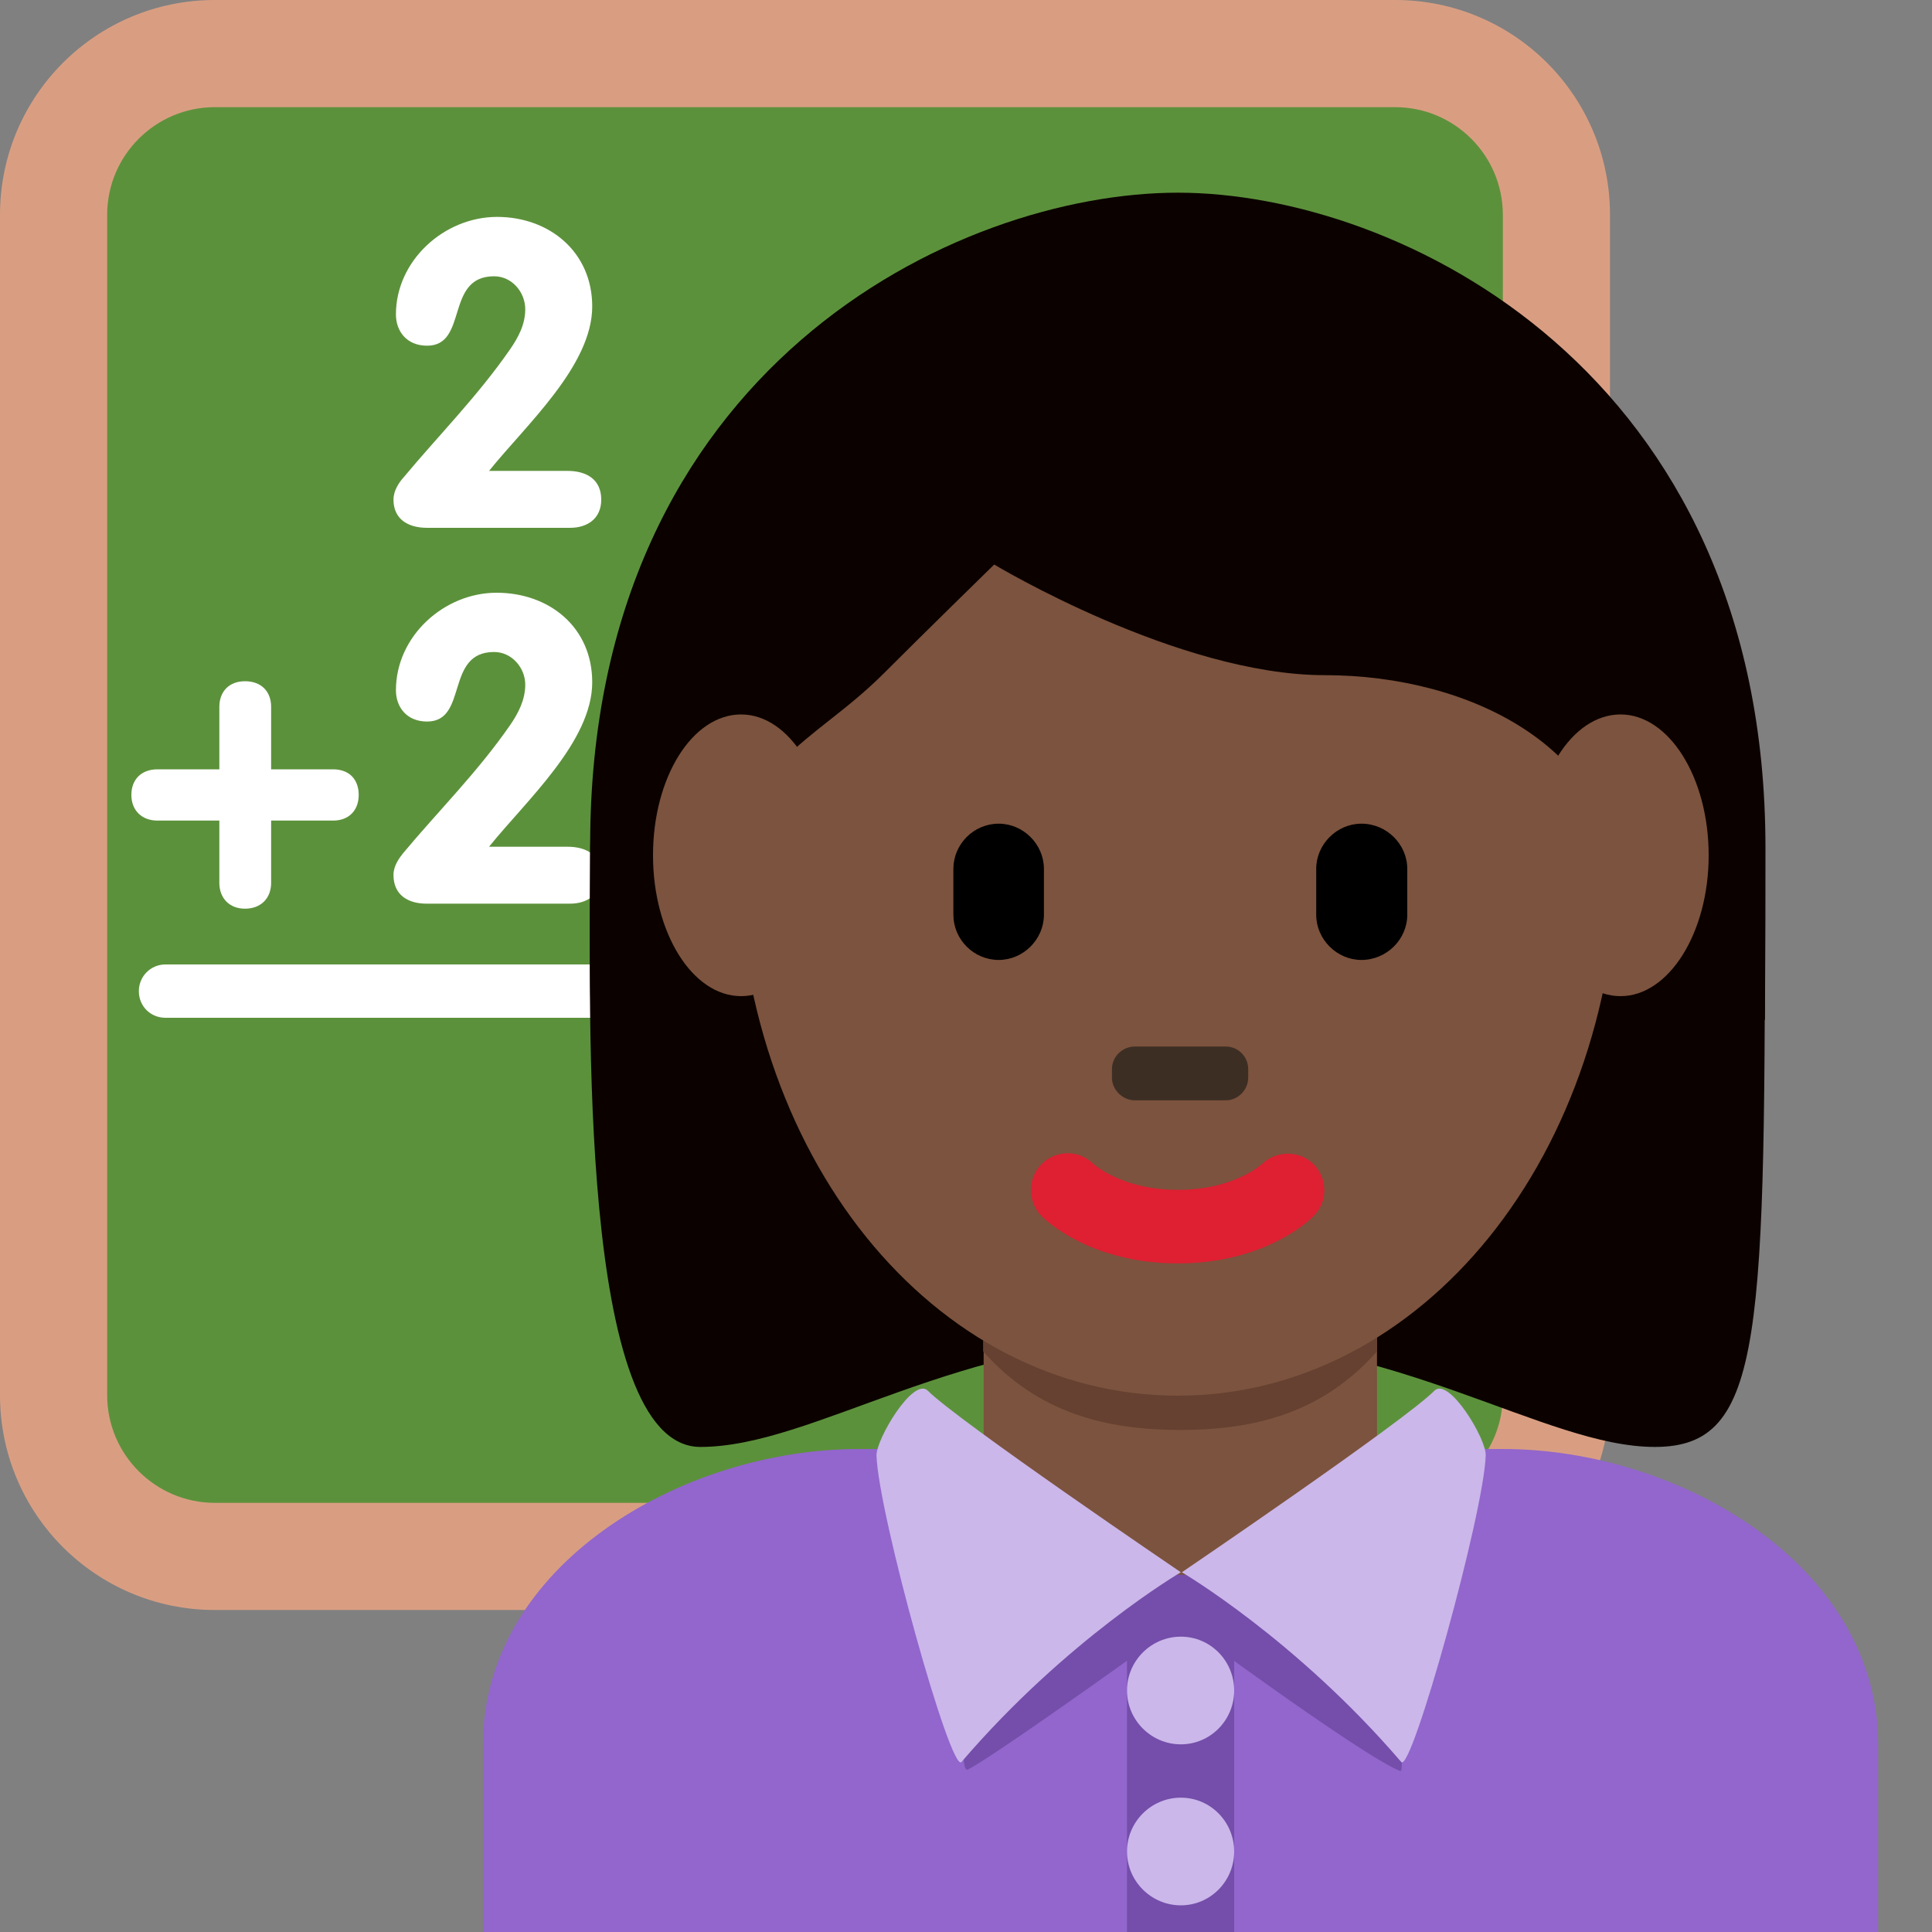 <?xml version="1.0" encoding="UTF-8"?>
<svg xmlns="http://www.w3.org/2000/svg" xmlns:xlink="http://www.w3.org/1999/xlink" width="15pt" height="15pt" viewBox="0 0 15 15" version="1.1">
<rect x="0" y="0" width="15" height="15" fill="#808080" stroke="none"/>
<g id="surface1">
<path style=" stroke:none;fill-rule:nonzero;fill:rgb(85.098%,61.961%,50.98%);fill-opacity:1;" d="M 12.5 10.832 C 12.5 11.754 11.754 12.5 10.832 12.5 L 1.668 12.5 C 0.746 12.5 0 11.754 0 10.832 L 0 1.668 C 0 0.746 0.746 0 1.668 0 L 10.832 0 C 11.754 0 12.5 0.746 12.5 1.668 Z M 12.5 10.832 "/>
<path style=" stroke:none;fill-rule:nonzero;fill:rgb(36.078%,56.863%,23.137%);fill-opacity:1;" d="M 11.668 10.832 C 11.668 11.293 11.293 11.668 10.832 11.668 L 1.668 11.668 C 1.207 11.668 0.832 11.293 0.832 10.832 L 0.832 1.668 C 0.832 1.207 1.207 0.832 1.668 0.832 L 10.832 0.832 C 11.293 0.832 11.668 1.207 11.668 1.668 Z M 11.668 10.832 "/>
<path style=" stroke:none;fill-rule:nonzero;fill:rgb(100%,100%,100%);fill-opacity:1;" d="M 3.133 3.707 C 3.098 3.746 3.055 3.809 3.055 3.879 C 3.055 4.031 3.168 4.098 3.316 4.098 L 4.426 4.098 C 4.555 4.098 4.668 4.031 4.668 3.879 C 4.668 3.723 4.555 3.656 4.406 3.656 L 3.797 3.656 C 4.082 3.301 4.598 2.84 4.598 2.379 C 4.598 1.957 4.266 1.684 3.859 1.684 C 3.449 1.684 3.074 2.023 3.074 2.441 C 3.074 2.57 3.156 2.684 3.316 2.684 C 3.637 2.684 3.453 2.145 3.836 2.145 C 3.973 2.145 4.078 2.266 4.078 2.402 C 4.078 2.523 4.02 2.625 3.961 2.711 C 3.707 3.078 3.406 3.379 3.133 3.707 Z M 2.586 5.973 L 2.105 5.973 L 2.105 5.488 C 2.105 5.367 2.027 5.289 1.902 5.289 C 1.781 5.289 1.703 5.367 1.703 5.488 L 1.703 5.973 L 1.223 5.973 C 1.098 5.973 1.02 6.051 1.02 6.172 C 1.02 6.289 1.098 6.371 1.223 6.371 L 1.703 6.371 L 1.703 6.855 C 1.703 6.973 1.781 7.055 1.902 7.055 C 2.027 7.055 2.105 6.973 2.105 6.855 L 2.105 6.371 L 2.586 6.371 C 2.711 6.371 2.785 6.289 2.785 6.172 C 2.785 6.051 2.711 5.973 2.586 5.973 Z M 4.406 6.574 L 3.797 6.574 C 4.082 6.219 4.598 5.758 4.598 5.297 C 4.598 4.871 4.266 4.602 3.855 4.602 C 3.449 4.602 3.074 4.938 3.074 5.359 C 3.074 5.488 3.156 5.602 3.316 5.602 C 3.637 5.602 3.453 5.062 3.836 5.062 C 3.973 5.062 4.078 5.184 4.078 5.316 C 4.078 5.438 4.02 5.543 3.961 5.629 C 3.707 5.996 3.406 6.293 3.129 6.625 C 3.098 6.664 3.055 6.723 3.055 6.793 C 3.055 6.949 3.168 7.016 3.312 7.016 L 4.426 7.016 C 4.555 7.016 4.668 6.949 4.668 6.793 C 4.668 6.641 4.555 6.574 4.406 6.574 Z M 4.758 7.902 L 1.285 7.902 C 1.168 7.902 1.078 7.812 1.078 7.695 C 1.078 7.582 1.168 7.488 1.285 7.488 L 4.758 7.488 C 4.871 7.488 4.965 7.582 4.965 7.695 C 4.965 7.812 4.871 7.902 4.758 7.902 Z M 4.758 7.902 "/>
<path style=" stroke:none;fill-rule:nonzero;fill:rgb(57.255%,40%,80%);fill-opacity:1;" d="M 14.582 15 L 14.582 13.543 C 14.582 12.16 13.047 11.25 11.668 11.25 L 6.668 11.25 C 5.285 11.25 3.75 12.16 3.75 13.543 L 3.75 15 Z M 14.582 15 "/>
<path style=" stroke:none;fill-rule:nonzero;fill:rgb(4.314%,0.784%,0%);fill-opacity:1;" d="M 9.145 2.113 C 10.855 2.113 13.703 2.969 13.703 6.672 C 13.703 10.379 13.703 11.234 12.848 11.234 C 11.992 11.234 10.855 10.379 9.145 10.379 C 7.434 10.379 6.316 11.234 5.438 11.234 C 4.484 11.234 4.582 7.812 4.582 6.672 C 4.582 2.969 7.434 2.113 9.145 2.113 "/>
<path style=" stroke:none;fill-rule:nonzero;fill:rgb(16.078%,18.431%,20%);fill-opacity:1;" d="M 7.082 11.25 L 11.199 11.25 C 11.199 11.25 10.676 12.707 9.141 12.707 C 7.605 12.707 7.082 11.25 7.082 11.25 "/>
<path style=" stroke:none;fill-rule:nonzero;fill:rgb(48.627%,32.549%,24.314%);fill-opacity:1;" d="M 7.637 11.258 C 7.637 11.875 8.543 12.293 9.168 12.293 C 9.793 12.293 10.691 11.875 10.691 11.258 L 10.691 9.922 L 7.637 9.922 Z M 7.637 11.258 "/>
<path style=" stroke:none;fill-rule:nonzero;fill:rgb(40%,25.49%,19.216%);fill-opacity:1;" d="M 7.633 10.492 C 8.059 10.973 8.59 11.102 9.164 11.102 C 9.738 11.102 10.266 10.973 10.691 10.492 L 10.691 9.27 L 7.633 9.27 Z M 7.633 10.492 "/>
<path style=" stroke:none;fill-rule:nonzero;fill:rgb(48.627%,32.549%,24.314%);fill-opacity:1;" d="M 5.723 6.547 C 5.723 4.117 7.254 2.148 9.145 2.148 C 11.031 2.148 12.566 4.117 12.566 6.547 C 12.566 8.98 11.031 10.836 9.145 10.836 C 7.254 10.836 5.723 8.98 5.723 6.547 "/>
<path style=" stroke:none;fill-rule:nonzero;fill:rgb(87.451%,12.157%,19.608%);fill-opacity:1;" d="M 9.145 9.809 C 8.473 9.809 8.125 9.48 8.086 9.441 C 7.977 9.328 7.977 9.148 8.086 9.039 C 8.199 8.926 8.375 8.926 8.488 9.035 C 8.5 9.047 8.719 9.238 9.145 9.238 C 9.578 9.238 9.793 9.043 9.801 9.035 C 9.914 8.93 10.094 8.93 10.203 9.043 C 10.309 9.156 10.309 9.332 10.199 9.441 C 10.164 9.48 9.812 9.809 9.145 9.809 "/>
<path style=" stroke:none;fill-rule:nonzero;fill:rgb(4.314%,0.784%,0%);fill-opacity:1;" d="M 4.887 7.918 C 4.875 7.5 4.867 7.824 4.867 7.723 C 4.867 6.297 5.723 7.93 5.723 6.914 C 5.723 5.898 6.293 5.797 6.863 5.227 C 7.148 4.941 7.719 4.383 7.719 4.383 C 7.719 4.383 9.145 5.242 10.285 5.242 C 11.422 5.242 12.566 5.816 12.566 6.957 C 12.566 8.098 13.422 6.297 13.422 7.723 C 13.422 7.824 13.41 7.5 13.402 7.918 L 13.703 7.918 C 13.707 7.082 13.707 7.113 13.707 6.582 C 13.707 2.875 10.855 1.496 9.145 1.496 C 7.434 1.496 4.582 2.852 4.582 6.559 C 4.582 6.891 4.574 7.082 4.586 7.918 Z M 4.887 7.918 "/>
<path style=" stroke:none;fill-rule:nonzero;fill:rgb(0%,0%,0%);fill-opacity:1;" d="M 7.754 7.453 C 7.559 7.453 7.402 7.293 7.402 7.102 L 7.402 6.746 C 7.402 6.555 7.559 6.395 7.754 6.395 C 7.945 6.395 8.105 6.555 8.105 6.746 L 8.105 7.102 C 8.105 7.293 7.945 7.453 7.754 7.453 M 10.57 7.453 C 10.379 7.453 10.219 7.293 10.219 7.102 L 10.219 6.746 C 10.219 6.555 10.379 6.395 10.57 6.395 C 10.766 6.395 10.926 6.555 10.926 6.746 L 10.926 7.102 C 10.926 7.293 10.766 7.453 10.57 7.453 "/>
<path style=" stroke:none;fill-rule:nonzero;fill:rgb(23.922%,18.039%,14.118%);fill-opacity:1;" d="M 9.516 8.543 L 8.812 8.543 C 8.715 8.543 8.633 8.461 8.633 8.367 L 8.633 8.301 C 8.633 8.203 8.715 8.125 8.812 8.125 L 9.516 8.125 C 9.613 8.125 9.691 8.203 9.691 8.301 L 9.691 8.367 C 9.691 8.461 9.613 8.543 9.516 8.543 "/>
<path style=" stroke:none;fill-rule:nonzero;fill:rgb(48.627%,32.549%,24.314%);fill-opacity:1;" d="M 6.434 6.641 C 6.434 7.242 6.129 7.734 5.754 7.734 C 5.375 7.734 5.07 7.242 5.07 6.641 C 5.07 6.035 5.375 5.547 5.754 5.547 C 6.129 5.547 6.434 6.035 6.434 6.641 M 13.266 6.641 C 13.266 7.242 12.957 7.734 12.582 7.734 C 12.203 7.734 11.898 7.242 11.898 6.641 C 11.898 6.035 12.203 5.547 12.582 5.547 C 12.957 5.547 13.266 6.035 13.266 6.641 "/>
<path style=" stroke:none;fill-rule:nonzero;fill:rgb(45.49%,30.588%,66.667%);fill-opacity:1;" d="M 9.168 12.594 C 9.168 12.594 10.574 13.633 10.871 13.75 C 10.938 13.777 10.719 12.227 10.719 12.227 L 7.613 12.227 C 7.613 12.227 7.395 13.801 7.516 13.738 C 7.785 13.594 9.168 12.594 9.168 12.594 "/>
<path style=" stroke:none;fill-rule:nonzero;fill:rgb(79.608%,71.765%,91.765%);fill-opacity:1;" d="M 7.203 10.797 C 7.441 11.035 9.168 12.207 9.168 12.207 C 9.168 12.207 8.281 12.727 7.465 13.68 C 7.383 13.777 6.82 11.754 6.805 11.301 C 6.801 11.176 7.09 10.688 7.203 10.797 M 11.137 10.797 C 10.902 11.035 9.176 12.207 9.176 12.207 C 9.176 12.207 10.062 12.727 10.879 13.68 C 10.957 13.777 11.52 11.754 11.535 11.301 C 11.543 11.176 11.25 10.688 11.137 10.797 "/>
<path style=" stroke:none;fill-rule:nonzero;fill:rgb(45.49%,30.588%,66.667%);fill-opacity:1;" d="M 8.75 12.5 L 9.582 12.5 L 9.582 15 L 8.75 15 Z M 8.75 12.5 "/>
<path style=" stroke:none;fill-rule:nonzero;fill:rgb(79.608%,71.765%,91.765%);fill-opacity:1;" d="M 9.582 14.375 C 9.582 14.605 9.398 14.793 9.168 14.793 C 8.938 14.793 8.75 14.605 8.75 14.375 C 8.75 14.145 8.938 13.957 9.168 13.957 C 9.398 13.957 9.582 14.145 9.582 14.375 Z M 9.582 14.375 "/>
<path style=" stroke:none;fill-rule:nonzero;fill:rgb(79.608%,71.765%,91.765%);fill-opacity:1;" d="M 9.582 13.125 C 9.582 13.355 9.398 13.543 9.168 13.543 C 8.938 13.543 8.75 13.355 8.75 13.125 C 8.75 12.895 8.938 12.707 9.168 12.707 C 9.398 12.707 9.582 12.895 9.582 13.125 Z M 9.582 13.125 "/>
</g>
</svg>
